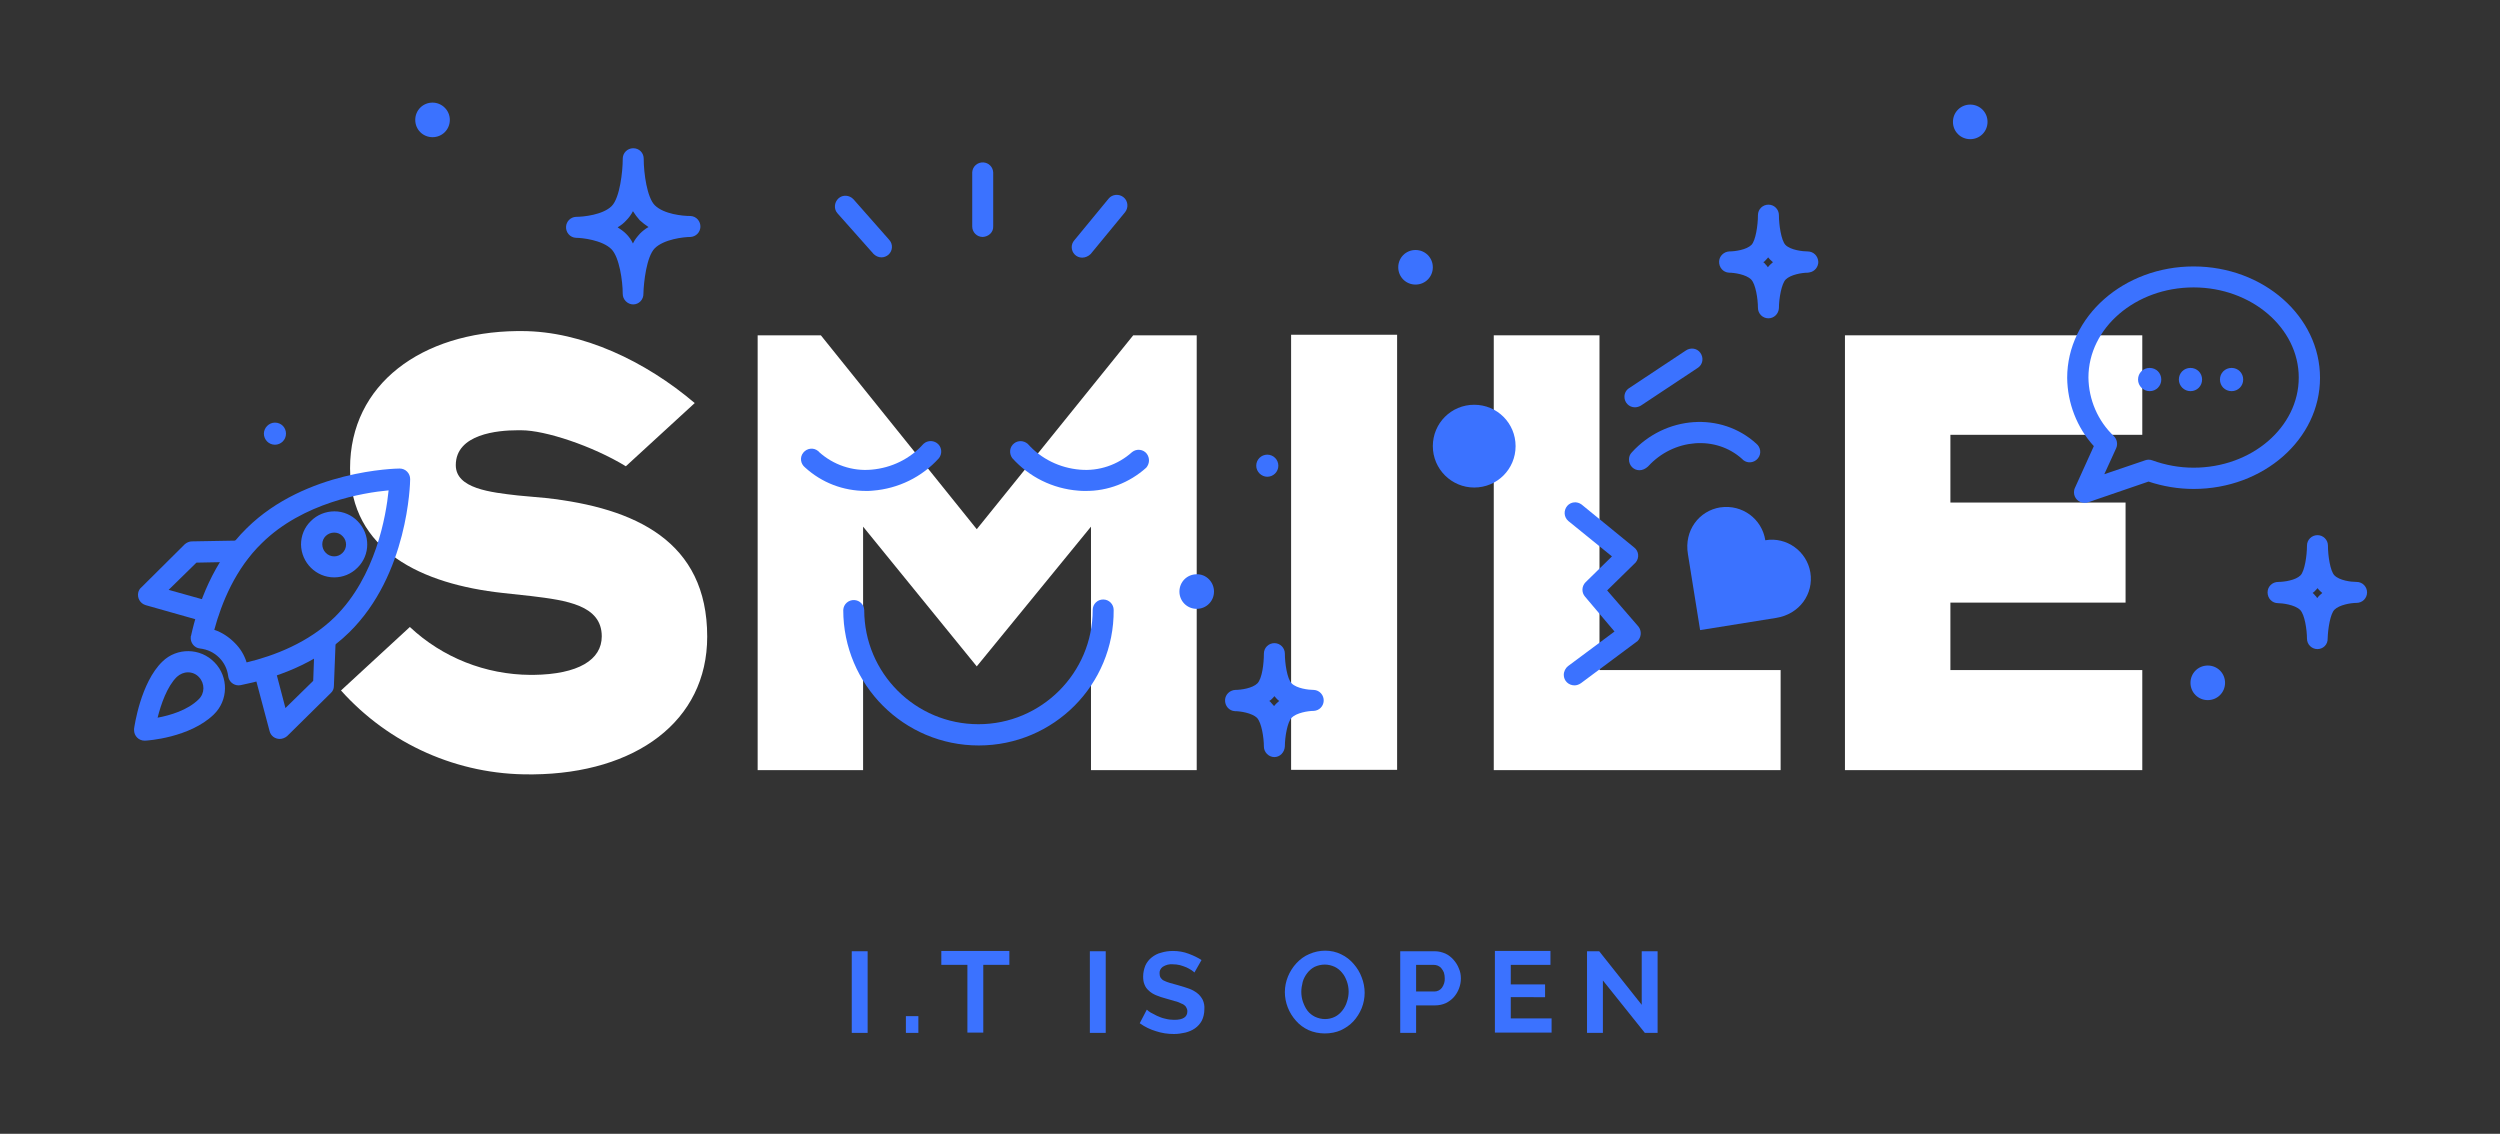 <?xml version="1.0" encoding="utf-8"?>
<!-- Generator: Adobe Illustrator 26.0.2, SVG Export Plug-In . SVG Version: 6.00 Build 0)  -->
<svg version="1.1" id="Calque_1" xmlns="http://www.w3.org/2000/svg" xmlns:xlink="http://www.w3.org/1999/xlink" x="0px" y="0px"
	 viewBox="0 0 882 400" style="enable-background:new 0 0 882 400;" xml:space="preserve">
<rect x="0" y="0" width="882" height="400" fill="#333333" stroke="none"/>
<style type="text/css">
	.st0{fill:#FFFFFF;}
	.st1{fill:#3B72FF;}
</style>
<path class="st0" d="M184,116.8c21.5,0,43.8,10.7,61.1,25.4l-24.3,22.3c-11.8-7.2-28.5-12.7-36.8-12.7h-1.5
	c-6.8,0-21.7,1.3-21.7,12.3c0,8.3,12.3,9.6,21.9,10.7l9.9,0.9c31.6,3.5,56.9,15.3,56.9,48.9c0,30-25.4,48.2-61.3,48.6h-1.1
	c-25.5,0.2-49.8-10.6-66.8-29.6l24.3-22.4c11.5,10.8,26.7,16.8,42.5,16.9h1.1c15.8-0.2,24.1-5.3,24.1-13.6c0-11-12.5-12.7-24.8-14.2
	l-10.1-1.1c-28.5-3.1-53.9-14.9-53.9-44c0-29.8,25.4-48,58.9-48.4L184,116.8z"/>
<polygon class="st0" points="384.9,271.7 384.9,185.8 344.6,235.1 304.5,185.8 304.5,271.7 267.3,271.7 267.3,118.3 289.6,118.3 
	344.6,186.7 399.8,118.3 422.2,118.3 422.2,271.7 "/>
<polygon class="st0" points="527,271.7 527,118.3 564.3,118.3 564.3,236.4 628.2,236.4 628.2,271.7 "/>
<polygon class="st0" points="749.9,177.3 749.9,212.6 688.1,212.6 688.1,236.4 755.8,236.4 755.8,271.7 650.9,271.7 650.9,118.3 
	755.8,118.3 755.8,153.4 688.1,153.4 688.1,177.3 "/>
<rect x="455.5" y="118.1" class="st0" width="37.4" height="153.5"/>
<path class="st1" d="M345.3,263c-26.4,0-47.8-21.4-47.8-47.8c0.1-2.1,1.9-3.6,3.9-3.5c1.9,0.1,3.4,1.6,3.5,3.5
	c0,22.3,18.1,40.3,40.3,40.3s40.3-18.1,40.3-40.3c0-2.1,1.7-3.7,3.7-3.7c2.1,0,3.7,1.7,3.7,3.7C393.1,241.6,371.7,263,345.3,263z"/>
<path class="st1" d="M382.9,173.2c-0.8,0-1.7,0-2.5-0.1c-9-0.7-17.3-4.8-23.3-11.5c-1.2-1.7-0.9-4,0.7-5.2c1.4-1.1,3.4-1,4.8,0.2
	c4.7,5.3,11.3,8.5,18.4,9.1c6.7,0.6,13.4-1.7,18.4-6.2c1.6-1.3,4-1,5.2,0.6c1.1,1.5,1,3.5-0.2,4.9
	C398.5,170.3,390.8,173.3,382.9,173.2z"/>
<path class="st1" d="M305.5,173.2c-8,0-15.6-2.9-21.5-8.3c-1.6-1.3-1.9-3.6-0.6-5.2c1.3-1.6,3.6-1.9,5.2-0.6
	c0.1,0.1,0.3,0.2,0.4,0.4c5,4.5,11.7,6.8,18.4,6.2c7.1-0.6,13.7-3.8,18.4-9.1c1.5-1.4,3.9-1.3,5.3,0.2c1.2,1.3,1.3,3.3,0.2,4.8
	c-6,6.7-14.4,10.8-23.4,11.5C307.2,173.2,306.3,173.2,305.5,173.2z"/>
<path class="st1" d="M817.6,229c-2,0-3.7-1.6-3.7-3.7l0,0c0-3.1-0.8-8.5-2.4-10.1c-1.9-1.9-6.4-2.4-7.8-2.4c-2.1,0-3.7-1.7-3.7-3.8
	c0-2.1,1.7-3.7,3.8-3.7l0,0l0,0c2.1,0,6.1-0.6,7.8-2.3c1.5-1.5,2.3-7,2.3-10.5l0,0c0-2.1,1.7-3.7,3.7-3.7l0,0c2.1,0,3.7,1.7,3.7,3.7
	v0.1c0,3.4,0.8,8.9,2.3,10.4c1.8,1.8,5.8,2.3,7.7,2.3c0,0,0.1,0,0.1,0l0,0c2.1,0,3.7,1.7,3.7,3.7c0,2.1-1.7,3.7-3.7,3.7l0,0
	c-2.1,0-6.1,0.7-7.8,2.4c-1.5,1.5-2.3,6.8-2.4,10.1C821.3,227.4,819.6,229,817.6,229L817.6,229z M815.9,209.2
	c0.3,0.2,0.6,0.5,0.8,0.8c0.3,0.3,0.6,0.6,0.8,1c0.3-0.4,0.6-0.7,0.9-1c0.3-0.3,0.6-0.5,0.9-0.8c-0.3-0.3-0.6-0.5-0.9-0.8
	c-0.3-0.3-0.5-0.6-0.8-0.9c-0.2,0.3-0.5,0.6-0.8,0.9C816.6,208.7,816.2,208.9,815.9,209.2L815.9,209.2z"/>
<path class="st1" d="M623.9,112.3c-2.1,0-3.7-1.7-3.7-3.7c0-3.1-0.8-8.4-2.4-10c-1.8-1.8-6-2.4-7.8-2.4c-2.1-0.1-3.6-1.9-3.5-4
	c0.1-1.9,1.7-3.4,3.6-3.5l0,0c2.1,0,6.1-0.6,7.8-2.3c1.5-1.5,2.3-7,2.3-10.4v-0.1c0-2.1,1.7-3.7,3.7-3.7l0,0c2.1,0,3.7,1.7,3.7,3.7
	l0,0c0,3.4,0.8,8.9,2.3,10.5c1.9,1.9,6.3,2.3,7.8,2.3l0,0c2.1,0,3.7,1.6,3.8,3.7c0,1.8-1.3,3.4-3.1,3.7l0,0c-0.2,0-0.4,0.1-0.6,0.1
	l0,0c-2.1,0-6.1,0.7-7.8,2.4c-1.5,1.5-2.4,6.8-2.4,10.1C627.5,110.7,625.9,112.3,623.9,112.3L623.9,112.3z M622.1,92.5
	c0.3,0.2,0.6,0.5,0.8,0.8c0.3,0.3,0.6,0.6,0.8,1c0.3-0.4,0.6-0.7,0.9-1c0.3-0.3,0.6-0.5,0.9-0.8c-0.3-0.3-0.6-0.5-0.9-0.8
	c-0.3-0.3-0.5-0.6-0.8-0.9c-0.2,0.3-0.5,0.6-0.8,0.9C622.8,92,622.5,92.3,622.1,92.5z"/>
<path class="st1" d="M449.6,267.1c-2,0-3.7-1.7-3.7-3.7c0-3.1-0.8-8.4-2.4-10.1c-1.8-1.8-6-2.4-7.8-2.4c-2.1-0.1-3.6-1.9-3.5-4
	c0.1-1.9,1.7-3.4,3.6-3.5l0,0c2.1,0,6.1-0.6,7.8-2.3s2.3-7.1,2.3-10.5l0,0c0-2.1,1.7-3.7,3.7-3.7l0,0c2.1,0,3.7,1.7,3.7,3.7l0,0l0,0
	c0,3.4,0.8,8.9,2.4,10.5c1.8,1.8,6,2.3,7.7,2.3h0.1c2.1,0.1,3.6,1.9,3.5,3.9c-0.1,1.9-1.6,3.4-3.5,3.5l0,0c-2.1,0-6.1,0.7-7.8,2.4
	c-1.5,1.5-2.4,6.8-2.4,10.1C453.2,265.4,451.6,267.1,449.6,267.1L449.6,267.1z M447.8,247.3c0.3,0.2,0.6,0.5,0.8,0.8
	c0.3,0.3,0.6,0.7,0.9,1c0.3-0.4,0.6-0.7,0.9-1c0.3-0.3,0.6-0.5,0.9-0.8c-0.3-0.2-0.6-0.5-0.9-0.8c-0.3-0.3-0.5-0.6-0.8-0.9
	c-0.2,0.3-0.5,0.6-0.8,0.9C448.5,246.8,448.2,247.1,447.8,247.3L447.8,247.3z"/>
<path class="st1" d="M223.4,107.4c-2,0-3.7-1.7-3.7-3.7c0-4.6-1.2-13-4-15.8c-3.2-3.2-10.3-4-12.5-4c-2.1-0.1-3.6-1.9-3.5-3.9
	c0.1-1.9,1.6-3.4,3.5-3.5h0.1c2.5,0,9.4-0.7,12.5-3.8c2.9-2.9,3.9-12.3,3.9-16.5V56c0-2.1,1.7-3.7,3.7-3.7l0,0
	c2.1,0,3.7,1.6,3.7,3.7c0,0,0,0,0,0l0,0c0,5.2,1.2,13.7,3.9,16.4c3.2,3.2,10,3.8,12.4,3.8h0.2c2.1,0.1,3.6,1.9,3.5,3.9
	c-0.1,1.9-1.6,3.4-3.5,3.5l0,0c-2.4,0-9.4,0.8-12.6,4c-2.9,2.9-3.9,12-4,15.9C227.1,105.7,225.4,107.4,223.4,107.4L223.4,107.4z
	 M217.9,80.2c1.1,0.7,2.1,1.4,3,2.3c1,1,1.8,2.1,2.4,3.4c0.6-1.3,1.5-2.4,2.5-3.5c0.9-0.9,1.9-1.7,3-2.3c-1.1-0.7-2.1-1.5-3.1-2.4
	c-0.9-1-1.7-2.1-2.4-3.2c-0.6,1.2-1.4,2.3-2.4,3.3C220.1,78.7,219.1,79.5,217.9,80.2L217.9,80.2z"/>
<path class="st1" d="M346.7,83.6c-2.1,0-3.7-1.7-3.7-3.7c0,0,0,0,0,0V60.8c0.1-2.1,1.9-3.6,3.9-3.5c1.9,0.1,3.4,1.6,3.5,3.5v19.1
	C350.5,81.9,348.8,83.5,346.7,83.6z"/>
<path class="st1" d="M381.8,90.9c-2.1,0-3.7-1.7-3.7-3.7c0-0.9,0.3-1.7,0.9-2.4l12.1-14.7c1.3-1.6,3.7-1.8,5.3-0.5s1.8,3.7,0.5,5.3
	l-12.1,14.7C384,90.4,382.9,90.9,381.8,90.9z"/>
<path class="st1" d="M311,90.8c-1.1,0-2.1-0.5-2.8-1.2l-12.7-14.3c-1.4-1.5-1.2-3.9,0.3-5.3c1.5-1.4,3.9-1.2,5.3,0.3l12.6,14.3
	c1.4,1.5,1.3,3.9-0.3,5.3C312.8,90.4,311.9,90.8,311,90.8z"/>
<path class="st1" d="M599.8,222.3l26.8-4.3c8.3-1.3,13.3-8.5,12.1-16c-1.2-7.5-8.4-12.7-15.9-11.4c0,0,0,0,0,0
	c-1.2-7.6-8.2-12.7-15.8-11.6c0,0,0,0-0.1,0c-7.5,1.2-12.8,8.2-11.4,16.5C597,204.8,599.4,219.7,599.8,222.3"/>
<path class="st1" d="M578.4,165.9c-2.1,0-3.7-1.7-3.7-3.8c0-0.9,0.3-1.8,1-2.5c11.8-13,31.5-14.4,43.9-3.1c1.6,1.3,1.9,3.6,0.6,5.2
	c-1.3,1.6-3.6,1.9-5.2,0.6c-0.1-0.1-0.2-0.2-0.3-0.3c-9.3-8.5-24.3-7.3-33.3,2.6C580.5,165.4,579.5,165.9,578.4,165.9z"/>
<path class="st1" d="M505.5,157.4c0-8.1,6.5-14.6,14.6-14.6c8.1,0,14.6,6.5,14.6,14.6s-6.5,14.6-14.6,14.6
	C512.1,172,505.5,165.5,505.5,157.4C505.5,157.4,505.5,157.4,505.5,157.4"/>
<path class="st1" d="M555.5,241.8c-2.1,0-3.8-1.6-3.8-3.7c0-1.2,0.6-2.4,1.5-3.1l16.4-12.2l-10.4-12.3c-1.3-1.5-1.2-3.7,0.2-5.1
	l9.3-9.1l-15.4-12.5c-1.6-1.4-1.7-3.7-0.4-5.3c1.3-1.5,3.5-1.7,5.1-0.5l18.6,15.2c1.6,1.3,1.8,3.6,0.5,5.2c-0.1,0.1-0.2,0.2-0.3,0.3
	l-9.8,9.6L578,221c1.3,1.6,1.1,3.9-0.4,5.3c-0.1,0-0.1,0.1-0.2,0.1L557.8,241C557.1,241.5,556.3,241.8,555.5,241.8z"/>
<path class="st1" d="M576.8,143.7c-2.1,0-3.7-1.7-3.7-3.7c0-1.3,0.6-2.4,1.7-3.1l19.9-13.2c1.7-1.2,4-0.9,5.2,0.8
	c1.2,1.7,0.9,4-0.8,5.2c-0.1,0.1-0.2,0.1-0.3,0.2l-19.9,13.2C578.2,143.5,577.5,143.7,576.8,143.7z"/>
<path class="st1" d="M158.7,42.3c0,3.4-2.7,6.1-6.1,6.1c-3.4,0-6.1-2.7-6.1-6.1c0-3.4,2.7-6.1,6.1-6.1
	C155.9,36.2,158.7,38.9,158.7,42.3"/>
<path class="st1" d="M701.2,43c0,3.4-2.7,6.1-6.1,6.1c-3.4,0-6.1-2.7-6.1-6.1c0-3.4,2.7-6.1,6.1-6.1C698.5,36.9,701.2,39.6,701.2,43
	C701.2,43,701.2,43,701.2,43"/>
<path class="st1" d="M505.5,94.3c0,3.4-2.7,6.1-6.1,6.1s-6.1-2.7-6.1-6.1s2.7-6.1,6.1-6.1S505.5,90.9,505.5,94.3L505.5,94.3"/>
<path class="st1" d="M785,240.9c0,3.4-2.7,6.1-6.1,6.1c-3.4,0-6.1-2.7-6.1-6.1c0-3.4,2.7-6.1,6.1-6.1S785,237.5,785,240.9
	C785,240.9,785,240.9,785,240.9"/>
<path class="st1" d="M428.3,208.7c0,3.4-2.7,6.1-6.1,6.1c-3.4,0-6.1-2.7-6.1-6.1c0-3.4,2.7-6.1,6.1-6.1
	C425.5,202.5,428.3,205.3,428.3,208.7C428.3,208.7,428.3,208.7,428.3,208.7"/>
<path class="st1" d="M735.4,177.4c-2.1,0-3.7-1.7-3.7-3.7c0-0.5,0.1-1.1,0.3-1.5l6.7-14.8c-6-6.6-9.3-15.2-9.4-24.1
	c0-21.7,20-39.3,44.6-39.3s44.6,17.6,44.6,39.3s-20,39.2-44.6,39.2c-5.4,0-10.8-0.9-15.9-2.6l-21.3,7.3
	C736.3,177.4,735.9,177.4,735.4,177.4z M773.9,101.4c-20.5,0-37.1,14.3-37.1,31.8c0.1,7.8,3.3,15.3,9,20.7c1.1,1.1,1.4,2.8,0.8,4.2
	l-4.2,9.2l14.4-4.9c0.8-0.3,1.7-0.3,2.5,0c4.7,1.7,9.6,2.6,14.6,2.6c20.5,0,37.1-14.3,37.1-31.8S794.3,101.4,773.9,101.4
	L773.9,101.4z"/>
<path class="st1" d="M754.3,133.9c0-2.3,1.8-4.1,4.1-4.1c2.3,0,4.1,1.8,4.1,4.1c0,2.3-1.8,4.1-4.1,4.1c0,0,0,0,0,0
	C756.2,138,754.3,136.2,754.3,133.9C754.3,133.9,754.3,133.9,754.3,133.9"/>
<path class="st1" d="M768.7,133.9c0-2.3,1.8-4.1,4.1-4.1c2.3,0,4.1,1.8,4.1,4.1c0,2.3-1.8,4.1-4.1,4.1c0,0,0,0,0,0
	C770.6,138,768.7,136.2,768.7,133.9C768.7,133.9,768.7,133.9,768.7,133.9"/>
<path class="st1" d="M783.2,133.9c0-2.3,1.8-4.1,4.1-4.1c2.3,0,4.1,1.8,4.1,4.1c0,2.3-1.8,4.1-4.1,4.1c0,0,0,0,0,0
	C785,138,783.2,136.2,783.2,133.9C783.2,133.9,783.2,133.9,783.2,133.9"/>
<path class="st1" d="M451,164.3c0,2.2-1.8,3.9-3.9,3.9s-3.9-1.8-3.9-3.9c0-2.2,1.8-3.9,3.9-3.9S451,162.1,451,164.3L451,164.3"/>
<path class="st1" d="M100.9,153c0,2.2-1.8,3.9-3.9,3.9c-2.2,0-3.9-1.8-3.9-3.9s1.8-3.9,3.9-3.9c0,0,0,0,0,0
	C99.2,149.1,100.9,150.8,100.9,153"/>
<path class="st1" d="M51,261.3c-2.1,0-3.7-1.7-3.7-3.7c0-0.2,0-0.3,0-0.5c0.1-0.7,2.3-16.3,10-23.7c5.1-5,13.4-4.9,18.4,0.3
	c0,0,0,0,0,0c5,5.1,4.9,13.4-0.3,18.4c0,0,0,0,0,0l0,0c-8.5,8.2-23.5,9.2-24.2,9.2L51,261.3z M66.3,237.2c-1.4,0-2.8,0.6-3.9,1.6
	c-3.4,3.3-5.6,9.6-6.8,14.4c4.3-0.8,10.6-2.6,14.5-6.5l0,0c2.2-2.1,2.2-5.6,0.1-7.8C69.2,237.8,67.8,237.2,66.3,237.2z"/>
<path class="st1" d="M84.2,241.8c-1.9,0-3.5-1.4-3.7-3.3c-0.3-2.4-1.4-4.7-3.1-6.4l-0.1-0.1c-1.8-1.8-4.1-2.9-6.7-3.2
	c-2.1-0.2-3.5-2.1-3.3-4.1c0-0.1,0-0.3,0.1-0.4c2.4-10.9,7.8-26.4,19.7-38c20.7-20.4,52.6-21,53.9-21l0,0c2.1,0,3.7,1.7,3.7,3.7
	c0,0,0,0,0,0.1c0,1.4-0.7,33.6-21.5,54C111.6,234.5,96,239.5,85,241.7C84.7,241.7,84.5,241.8,84.2,241.8z M75.6,222.2
	c2.7,0.9,5.1,2.5,7.1,4.5l0.1,0.1l0.1,0.1c1.9,1.9,3.3,4.2,4.1,6.8c9.6-2.3,21.8-6.9,31.1-16c14.5-14.3,18.1-35.8,19-44.7
	c-8.8,0.8-30.2,4.3-44.7,18.6C83.1,200.6,78.2,212.6,75.6,222.2z M117.9,203.7c-6.4,0-11.6-5.2-11.7-11.6c0-3.1,1.2-6.1,3.5-8.3
	c2.2-2.2,5.2-3.4,8.3-3.4c3.1,0,6.1,1.3,8.2,3.5l0,0c4.5,4.6,4.5,11.9-0.1,16.4C123.9,202.5,121,203.7,117.9,203.7L117.9,203.7z
	 M117.9,187.9c-2.3,0-4.2,1.8-4.2,4.1c0,1.1,0.4,2.2,1.2,3c1.6,1.7,4.3,1.7,5.9,0.1c1.7-1.6,1.7-4.3,0.1-5.9
	C120.1,188.3,119,187.9,117.9,187.9z"/>
<path class="st1" d="M73.6,219.6c-0.3,0-0.7-0.1-1-0.1l-21.2-6c-2-0.6-3.1-2.6-2.6-4.6c0.2-0.6,0.5-1.2,1-1.6L65.2,192
	c0.7-0.6,1.6-1,2.5-1l16.9-0.3c2.1,0,3.8,1.6,3.8,3.7s-1.6,3.8-3.7,3.8l0,0l-15.4,0.3l-9.8,9.6l15,4.2c2,0.6,3.1,2.7,2.5,4.6
	C76.7,218.5,75.2,219.6,73.6,219.6L73.6,219.6z"/>
<path class="st1" d="M98.7,260.7c-1.7,0-3.2-1.1-3.6-2.8l-5.4-20.3c-0.5-2,0.7-4,2.7-4.6s4,0.7,4.6,2.7l3.7,14.1l9.8-9.6l0.5-14
	c0-2.1,1.7-3.7,3.7-3.7c2.1,0,3.7,1.7,3.7,3.7c0,0.1,0,0.2,0,0.3l-0.6,15.5c0,1-0.4,1.9-1.1,2.5l-15.4,15.2
	C100.6,260.3,99.6,260.7,98.7,260.7z"/>
<path class="st1" d="M300.5,364.4v-28.8h5.6v28.8H300.5z"/>
<path class="st1" d="M319.6,364.4v-5.9h4.4v5.9H319.6z"/>
<path class="st1" d="M356.1,340.4h-9.2v23.9h-5.6v-23.9h-9.2v-4.9h24L356.1,340.4z"/>
<path class="st1" d="M384.5,364.4v-28.8h5.6v28.8H384.5z"/>
<path class="st1" d="M421.4,343.1c-0.3-0.3-0.6-0.5-1-0.8c-0.6-0.4-1.2-0.7-1.8-1c-0.8-0.3-1.5-0.6-2.3-0.8
	c-0.8-0.2-1.7-0.3-2.6-0.3c-1.2-0.1-2.4,0.2-3.5,0.9c-0.8,0.6-1.2,1.5-1.1,2.4c0,0.5,0.1,1,0.4,1.5c0.3,0.4,0.7,0.8,1.2,1
	c0.7,0.3,1.3,0.6,2.1,0.8c0.8,0.2,1.8,0.5,2.9,0.8c1.4,0.4,2.7,0.8,3.8,1.2c1.1,0.4,2,0.9,2.9,1.6c0.8,0.6,1.4,1.4,1.9,2.3
	c0.5,1.1,0.7,2.2,0.6,3.4c0,1.4-0.3,2.8-0.9,4c-0.6,1.1-1.4,2-2.4,2.7c-1,0.7-2.2,1.2-3.4,1.5c-1.3,0.3-2.7,0.5-4,0.5
	c-2.2,0-4.3-0.3-6.4-1c-2-0.6-3.9-1.5-5.7-2.8l2.5-4.8c0.4,0.4,0.8,0.7,1.3,1c0.7,0.4,1.5,0.8,2.3,1.2c0.9,0.4,1.9,0.8,2.9,1
	c1.1,0.3,2.2,0.4,3.2,0.4c3.1,0,4.6-1,4.6-3c0-0.6-0.2-1.1-0.5-1.6c-0.4-0.5-0.9-0.9-1.5-1.1c-0.8-0.4-1.5-0.7-2.4-0.9l-3.1-0.9
	c-1.2-0.3-2.4-0.7-3.6-1.2c-0.9-0.4-1.8-0.9-2.5-1.6c-0.7-0.6-1.2-1.3-1.5-2.1c-0.4-0.9-0.5-1.9-0.5-2.9c0-1.3,0.3-2.7,0.8-3.9
	c0.5-1.1,1.3-2.1,2.2-2.8c1-0.8,2.1-1.4,3.4-1.7c1.3-0.4,2.7-0.6,4.1-0.6c1.9,0,3.8,0.3,5.6,1c1.6,0.6,3.1,1.3,4.5,2.2L421.4,343.1z
	"/>
<path class="st1" d="M467.4,364.6c-2,0-4-0.4-5.8-1.2c-1.7-0.8-3.2-1.9-4.4-3.3c-2.5-2.8-3.9-6.4-3.9-10.1c0-1.9,0.4-3.8,1.1-5.5
	c0.7-1.7,1.7-3.3,3-4.7c1.3-1.4,2.8-2.5,4.5-3.2c1.8-0.8,3.7-1.2,5.6-1.2c2,0,3.9,0.4,5.7,1.3c1.7,0.8,3.2,2,4.4,3.4
	c1.2,1.4,2.2,3,2.8,4.7c1.4,3.5,1.4,7.4,0,10.9c-0.7,1.7-1.7,3.3-2.9,4.6c-1.3,1.4-2.8,2.4-4.5,3.2
	C471.4,364.2,469.4,364.6,467.4,364.6z M459.1,349.9c0,1.2,0.2,2.5,0.6,3.6c0.4,1.1,0.9,2.2,1.6,3.1c0.7,0.9,1.6,1.6,2.6,2.1
	c2.3,1.1,4.9,1.1,7.1,0c1-0.5,1.9-1.3,2.6-2.2c0.7-0.9,1.3-2,1.6-3.1c0.8-2.3,0.8-4.8,0-7.1c-0.4-1.1-0.9-2.2-1.7-3.1
	c-0.7-0.9-1.6-1.6-2.6-2.1c-1.1-0.5-2.3-0.8-3.5-0.8c-1.3,0-2.5,0.3-3.6,0.8c-1,0.5-1.9,1.3-2.6,2.2c-0.7,0.9-1.3,2-1.6,3.1
	C459.3,347.6,459.1,348.8,459.1,349.9z"/>
<path class="st1" d="M494,364.4v-28.8h12.2c1.3,0,2.5,0.3,3.7,0.8c1.1,0.5,2.1,1.3,2.9,2.2c0.8,0.9,1.5,2,1.9,3.1
	c0.5,1.1,0.7,2.3,0.7,3.5c0,2.4-0.9,4.8-2.5,6.6c-0.8,0.9-1.8,1.6-2.8,2.1c-1.1,0.5-2.4,0.8-3.7,0.8h-6.8v9.7H494z M499.6,349.8h6.5
	c1,0,2-0.5,2.6-1.3c0.7-1,1.1-2.2,1-3.4c0-0.7-0.1-1.4-0.3-2c-0.2-0.5-0.5-1-0.9-1.5c-0.3-0.4-0.8-0.7-1.2-0.9
	c-0.5-0.2-1-0.3-1.5-0.3h-6.2L499.6,349.8z"/>
<path class="st1" d="M547.4,359.4v4.9h-20v-28.8H547v4.9h-14v6.9h12.1v4.5H533v7.5H547.4z"/>
<path class="st1" d="M565.5,345.9v18.5h-5.6v-28.8h4.3l15,18.9v-18.9h5.6v28.8h-4.5L565.5,345.9z"/>
</svg>
